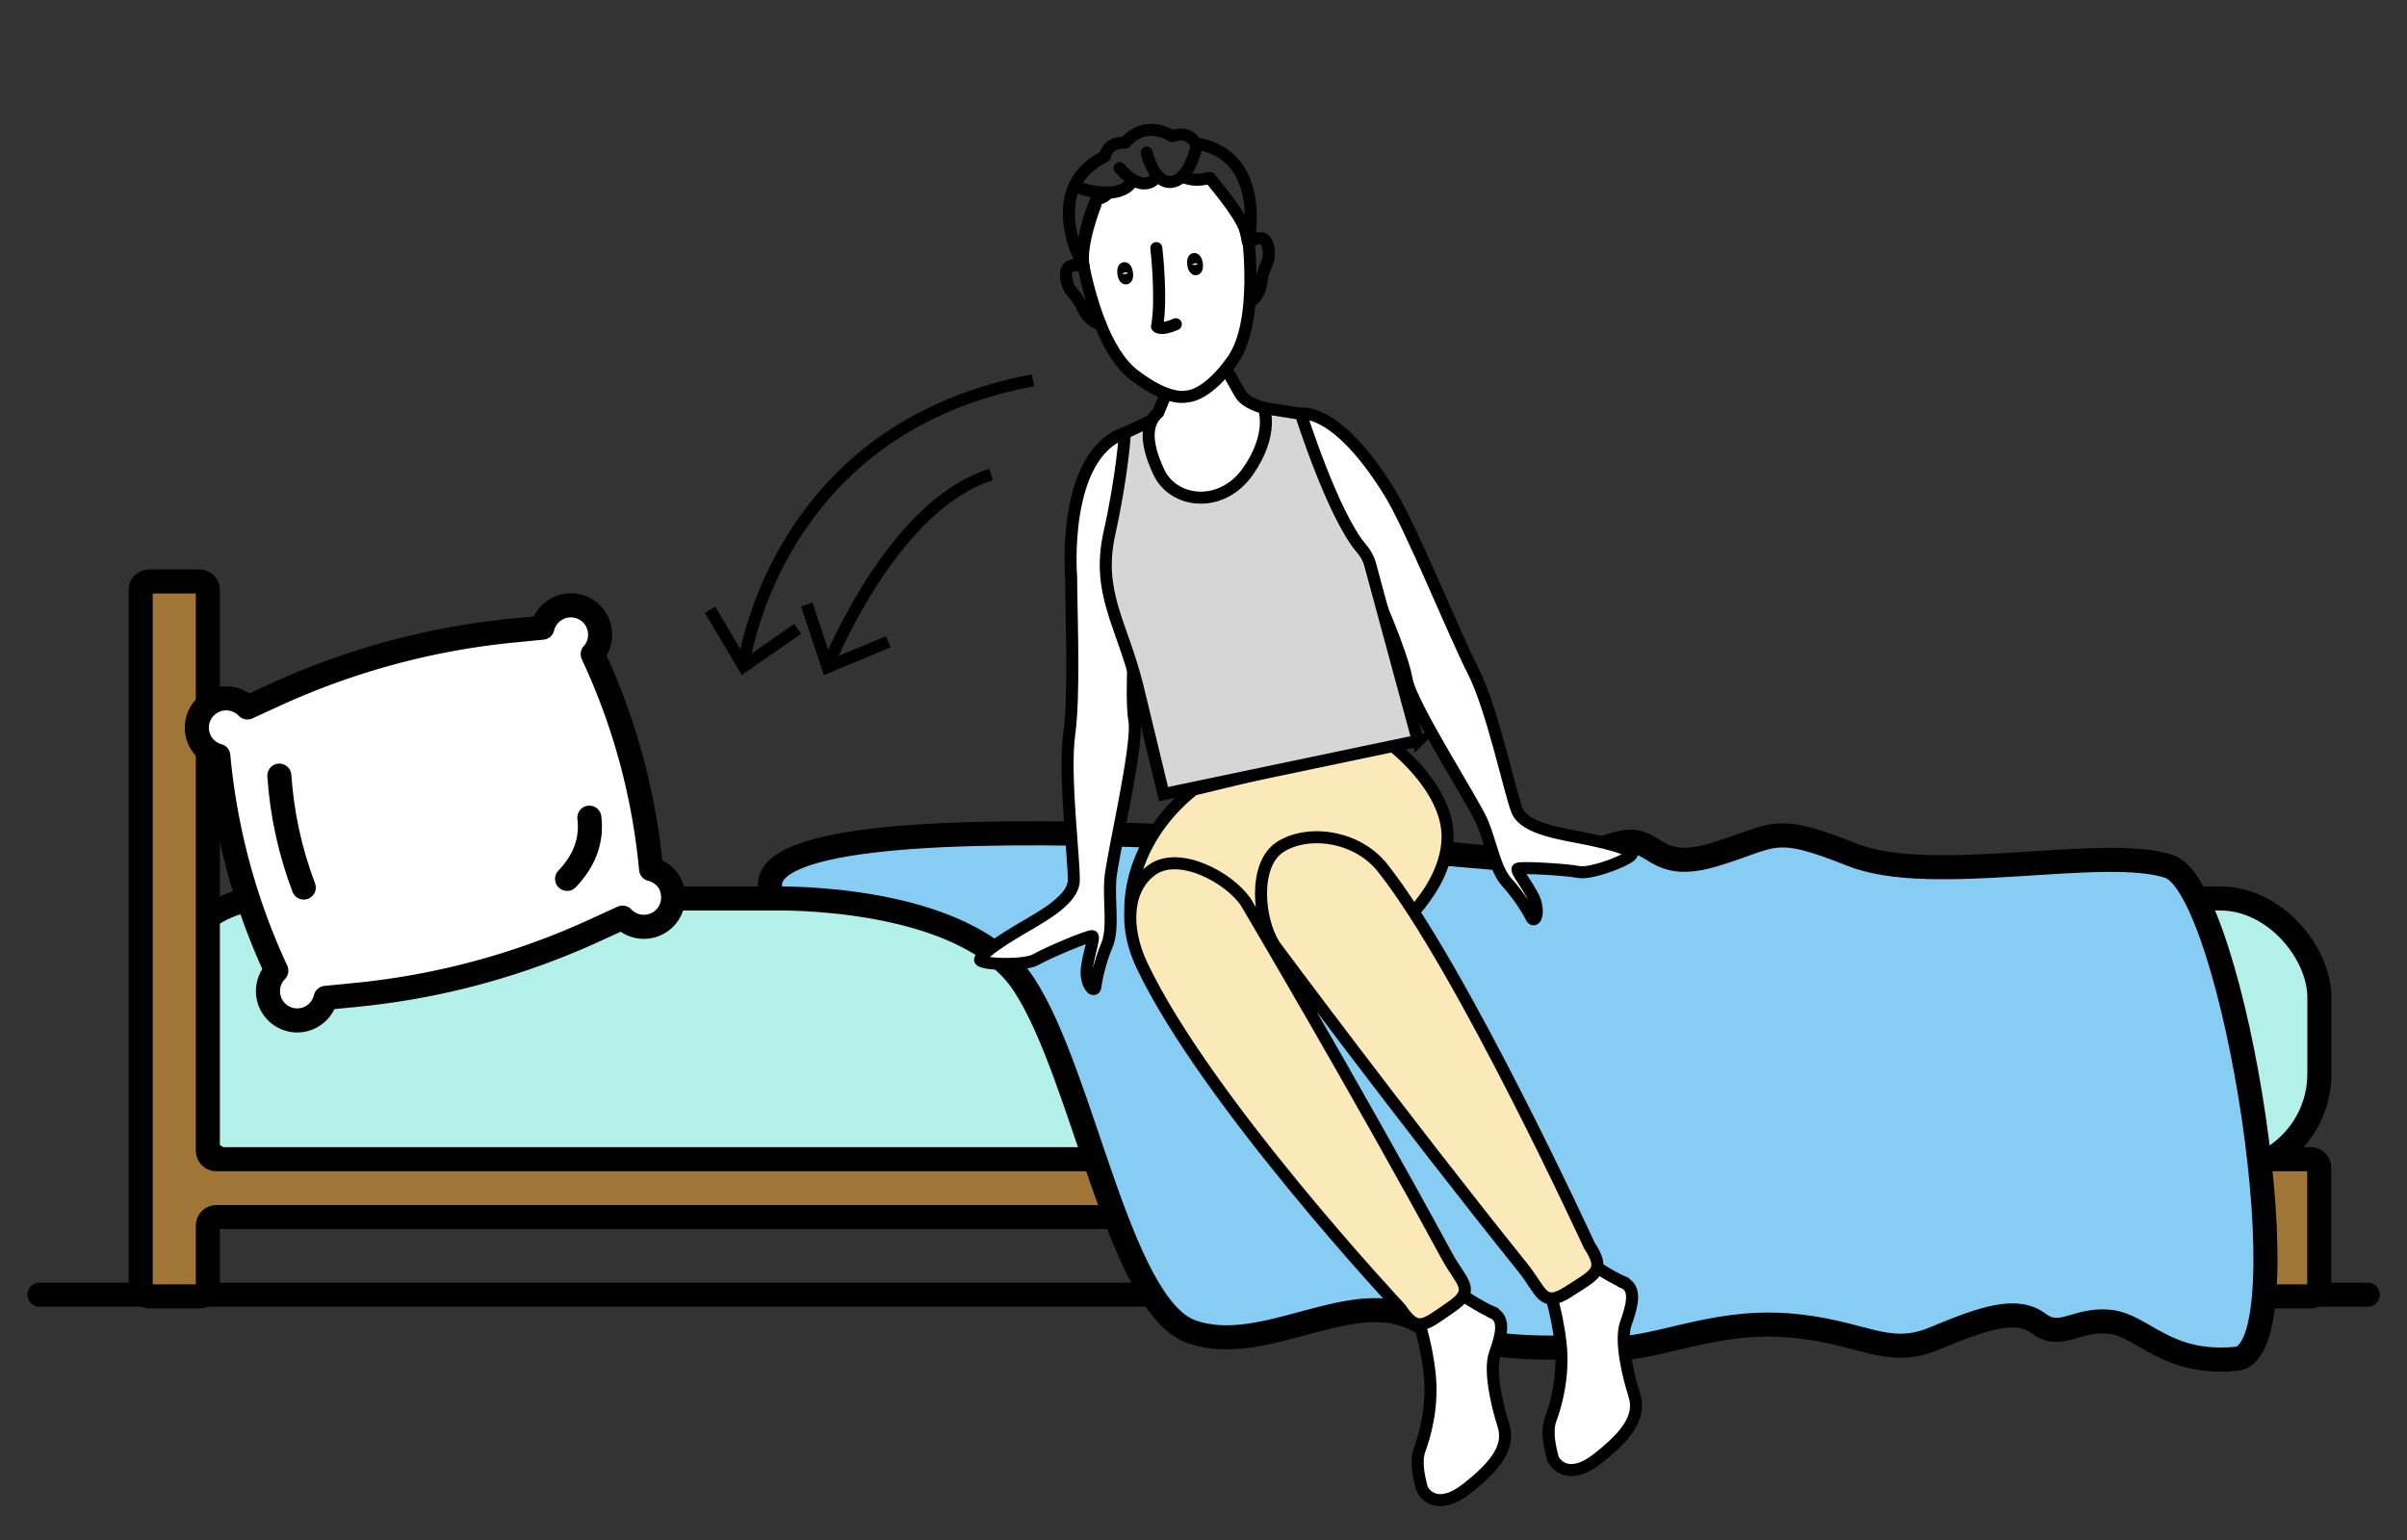 <svg xmlns="http://www.w3.org/2000/svg" id="Calque_1" data-name="Calque 1" viewBox="0 0 200 128"><rect x="0" y="0" width="200" height="128" fill="#333333" stroke="none"/><defs><style>.cls-1,.cls-10,.cls-12,.cls-2,.cls-8,.cls-9{stroke:#000}.cls-1,.cls-2,.cls-8{stroke-linecap:round;stroke-linejoin:round}.cls-1,.cls-10{fill:#fff}.cls-12,.cls-2,.cls-8{fill:none}.cls-8{stroke-width:2px}.cls-9{fill:#fce9b9}.cls-10,.cls-12,.cls-9{stroke-miterlimit:10}</style></defs><path d="M3.28 107.61h193.46" style="fill:#d6d6d6;stroke-width:2px;stroke-linecap:round;stroke-linejoin:round;stroke:#000"/><rect width="178.85" height="22.79" x="13.87" y="74.68" rx="8.22" ry="8.22" style="fill:#b2f0e9;stroke-width:2px;stroke-linecap:round;stroke-linejoin:round;stroke:#000"/><path d="M187.13 96.35H17.97c-.39 0-.7-.31-.7-.7V49.03c0-.39-.31-.7-.7-.7h-4.18c-.39 0-.7.31-.7.7v58.02c0 .39.31.7.7.7h4.18c.39 0 .7-.31.7-.7v-5.19c0-.39.31-.7.7-.7h168.46c.39 0 .7.31.7.7v5.19c0 .39.31.7.7.7h4.18c.39 0 .7-.31.7-.7v-10c0-.39-.31-.7-.7-.7h-4.88Z" style="fill:#a07637;stroke-width:2px;stroke-linecap:round;stroke-linejoin:round;stroke:#000"/><path d="M180.24 72.02c-5.42-1.82-19.68 1.68-26.35-.98-6.66-2.66-6.35-1.54-11.47 0-5.11 1.54-4.8-1.68-7.75-.98-2.94.7-4.03 1.82-7.28 1.54s-68.66-6.73-63.08 3.08c0 0 15.81-.42 20.77 7.15 4.96 7.57 7.9 26.76 13.95 28.87 6.04 2.1 13.33-3.92 18.75-.98s11.16 2.1 15.34 2.38c4.18.28 8.83-2.38 15.19-1.96 6.35.42 8.37 2.8 12.4 1.12 4.03-1.68 6.82-2.66 8.68-1.26 1.86 1.4 3.1-.42 5.89-.14 2.79.28 4.65 3.64 10.54 3.08 5.89-.56-.15-39.09-5.58-40.92Z" style="fill:#87ccf3;stroke-width:2px;stroke-linecap:round;stroke-linejoin:round;stroke:#000"/><path d="M115.36 61.71s5 3.66 4.92 7.92c-.08 4.26-4.31 7.79-5.32 8.38-1.01.59-9.25 2.04-12.58 2.54-1.57.24-5.56 1.34-7.37-1.09-2.04-2.73-1.52-9.28 4.16-13.83l16.2-3.92Z" class="cls-9"/><path d="M96.15 44.08s-1.11 4.12-1.49 5.9c-.38 1.78-.75 7.88-.4 9.93s-1.89 11.42-2.01 13.25c-.12 1.83.3 4.05-.28 5.41-.58 1.35-.9 2.94-.95 3.42s-.58.18-.72-.88c-.13-1.06.73-3.24.46-3.3-.27-.07-3.76 1.4-4.7 1.95-.94.55-4.79.41-4.62-.02.16-.43 1.16-1.18 2.92-2.25 1.76-1.08 4.8-2.55 4.86-4.28.05-1.73-.84-8.76-.38-12.15.46-3.38.18-9.67.16-13.1 0 0-.83-10.12 4.46-11.98M124 109.07c-1.17-.5-2.64-1.55-3.19-1.83s-3.15 1.95-3.15 1.95.79 2.02 1.12 4.88c.33 2.86-.41 5.31-.81 6.39-.41 1.07.01 2.55.14 3.12s1.3 2.1 3.78.14c2.49-1.96 3.58-3.51 3.03-5.26-.56-1.75-1.2-4.57-.71-5.95.49-1.39.96-2.93-.21-3.42ZM134.88 106.57c-1.17-.5-2.64-1.55-3.19-1.83s-3.15 1.95-3.15 1.95.79 2.02 1.12 4.88c.33 2.86-.41 5.31-.81 6.39-.41 1.07.01 2.55.14 3.12s1.3 2.1 3.78.14c2.49-1.96 3.58-3.51 3.03-5.26-.56-1.75-1.2-4.57-.71-5.95.49-1.39.96-2.93-.21-3.42Z" class="cls-10"/><path d="M132.05 103.5s-10.54-22.95-17.14-31.33c-2.19-2.78-6.3-3.22-8.54-1.77-2.24 1.45-1.85 6.05-.46 8.19 0 0 10.67 14.38 20.62 26.77 1.6 1.99 1.6 3.42 3.84 1.97 2.24-1.45 3.07-1.69 1.68-3.83ZM103.53 75c-1.43-2.11-5.52-4.24-7.73-2.75-2.21 1.5-2.43 4.8-.91 8 5.37 11.3 21.46 28.49 21.46 28.49 1.43 2.11 1.98 1.43 4.18-.07s.89-2.05-.32-4.3C112.64 90.4 103.53 75 103.53 75Z" class="cls-9"/><path d="M108.09 34.39s2.9-.67 7.35 6.5c1.81 2.92 5.4 11.83 6.96 14.87 1.56 3.04 3.03 9.98 3.65 11.59s3.99 1.99 6.01 2.42c2.02.43 3.21.8 3.51 1.15.3.35-3.29 1.77-4.37 1.56-1.07-.21-4.85-.43-5.09-.27-.24.16 1.3 1.92 1.52 2.97.22 1.05-.18 1.5-.39 1.07-.2-.44-1.03-1.82-2.03-2.91-1-1.09-1.33-3.32-2.05-5.01-.72-1.69-5.94-9.78-6.28-11.84s-2.71-7.69-3.66-9.25c-.95-1.56-3.35-5.07-3.35-5.07" class="cls-10"/><path d="M117.83 61.57 96.68 66l-2.17-8.98c-1.3-5.19-3.42-7.78-2.33-12.69 1.09-4.91 1.29-8.34 1.29-8.34l2.26-1.06 9.28-1.02 3.08.49s2.65 8.39 5.03 11.18c.33.39.59.83.72 1.32l3.98 14.68Z" style="stroke-miterlimit:10;fill:#d6d6d6;stroke:#000"/><path d="m96.89 32.72-.65 1.56c-.97.84-1.17 2.37.05 4.96 1.22 2.6 5.21 3.08 7.41-.07 2.19-3.15 1.31-5.27 1.31-5.27s-1.56-.36-2-1.25l-1.14-2.01" class="cls-10"/><path d="M95.28 12.68s.27 1.21.91 1.93h.01M98.21 14.68c.83-.77 1.16-2.33 1.16-2.33M103.8 25.13h.01c.11-.05.85-.44 1.02-1.79.19-1.46.8-1.43.54-2.83-.27-1.32-1.49-.44-1.62-.33M89.95 15.71s1.07.34 2.16.29" class="cls-2"/><path d="M100.33 14.82c-.59.17-1.32.19-2.12-.14-.25.24-.53.4-.87.44-.47.06-.85-.18-1.15-.51 0 .01-.02.03-.03.03-.1.15-.76 1.07-2.02.31-.39.77-1.22 1.03-2.03 1.06-.39.47-1.03.58-1.03.58-.02.06-.06.13-.07.19-1.3 3.15-1.06 5.03-1.03 5.23-.23-.46-.42-.9-.58-1.32.29.79.58 1.34.64 1.46h0l.01.03h-.01c.15.78.6 2.77 1.38 4.75.66 1.65 1.58 3.29 2.78 4.21 2.77 2.14 4.2 1.87 4.4 1.81.23 0 1.76-.12 3.8-2.99.88-1.23 1.28-3.07 1.42-4.84.17-2.13.02-4.16-.07-4.94h-.01c0-.09-.02-.18-.04-.28-.01.08-.03.13-.03.13-.05-.32-.12-.64-.2-.95-.57-1.55-2.64-3.85-2.91-4.27h-.22Z" class="cls-1"/><path d="M103.47 19.08c.11.29.19.57.23.82" class="cls-2"/><path d="M103.74 20.18v-.02h0c.03-.18.2-1.03.19-2.15v-.03c-.02-2.24-.74-5.45-4.6-6.07 0 0-.49-1.11-1.94-.59 0 0-2.16-1.49-3.89.54-1.54-.08-1.68 1.13-1.68 1.13-3.77 1.85-3.2 5.51-2.48 7.61.02.04.03.07.04.11" class="cls-2"/><path d="M91.02 17.01s-1.37 3.46-.97 5.18M103.71 19.84h0s.02.15.03.3h0v.03M90.03 22.19v-.02M89.97 21.85s.02.11.06.3M91.43 26.93h-.01c-.12-.02-.94-.17-1.5-1.41-.61-1.34-1.19-1.14-1.34-2.55-.13-1.34 1.3-.86 1.46-.79M93.03 13.97c.37.42.71.73 1.02.92.04.03.07.06.1.06M96.16 14.64l.02-.03" class="cls-2"/><path d="M96.08 20.62s.49 4.23.06 6.52c0 0 .27.38 1.56-.19" class="cls-1"/><ellipse cx="99.3" cy="21.96" class="cls-1" rx=".15" ry=".43" transform="rotate(-8.51 99.255 21.981)"/><ellipse cx="93.49" cy="22.72" class="cls-1" rx=".15" ry=".43" transform="rotate(-8.51 93.458 22.698)"/><path d="M55.85 73.97a2.43 2.43 0 0 1-1.72 2.98 2.43 2.43 0 0 1-2.4-.68l-2.36 1.08a62.059 62.059 0 0 1-19.77 5.34l-2.54.25c-.2.84-.84 1.55-1.73 1.79a2.43 2.43 0 0 1-2.98-1.72c-.23-.87.03-1.74.61-2.33a54.142 54.142 0 0 1-4.82-17.86c-.8-.22-1.47-.84-1.7-1.71a2.43 2.43 0 0 1 1.72-2.98c.89-.24 1.8.05 2.4.67l2.29-1.05a61.988 61.988 0 0 1 19.77-5.34l2.45-.24a2.43 2.43 0 0 1 4.71-.05c.22.82 0 1.66-.53 2.25 1.32 2.83 2.4 5.77 3.21 8.77s1.35 6.02 1.64 9.1c.83.2 1.54.84 1.78 1.73Z" style="stroke-width:2px;fill:#fff;stroke-linecap:round;stroke-linejoin:round;stroke:#000"/><path d="M25.24 73.77c-1.13-2.98-1.81-6.1-2.03-9.3M48.97 67.96c.23 1.86-.39 3.57-1.85 5.09" class="cls-8"/><path d="M61.8 55.04c.79-4.25 4.97-19.87 24.03-23.43" class="cls-12"/><path d="m66.56 52.68-.57-.82-4.05 2.81-2.51-4.24-.86.51 3.06 5.17 4.93-3.43z"/><path d="M68.87 55.11c1.4-3.24 6.29-13.4 13.48-15.68" class="cls-12"/><path d="m74.01 53.8-.39-.92-4.55 1.89-1.56-4.68-.95.32 1.9 5.7 5.55-2.31z"/><path d="M-1280.09-443.51H964.36v5948.74h-2244.45z" style="stroke:#fff;stroke-width:8px;fill:none;stroke-linecap:round;stroke-linejoin:round"/></svg>